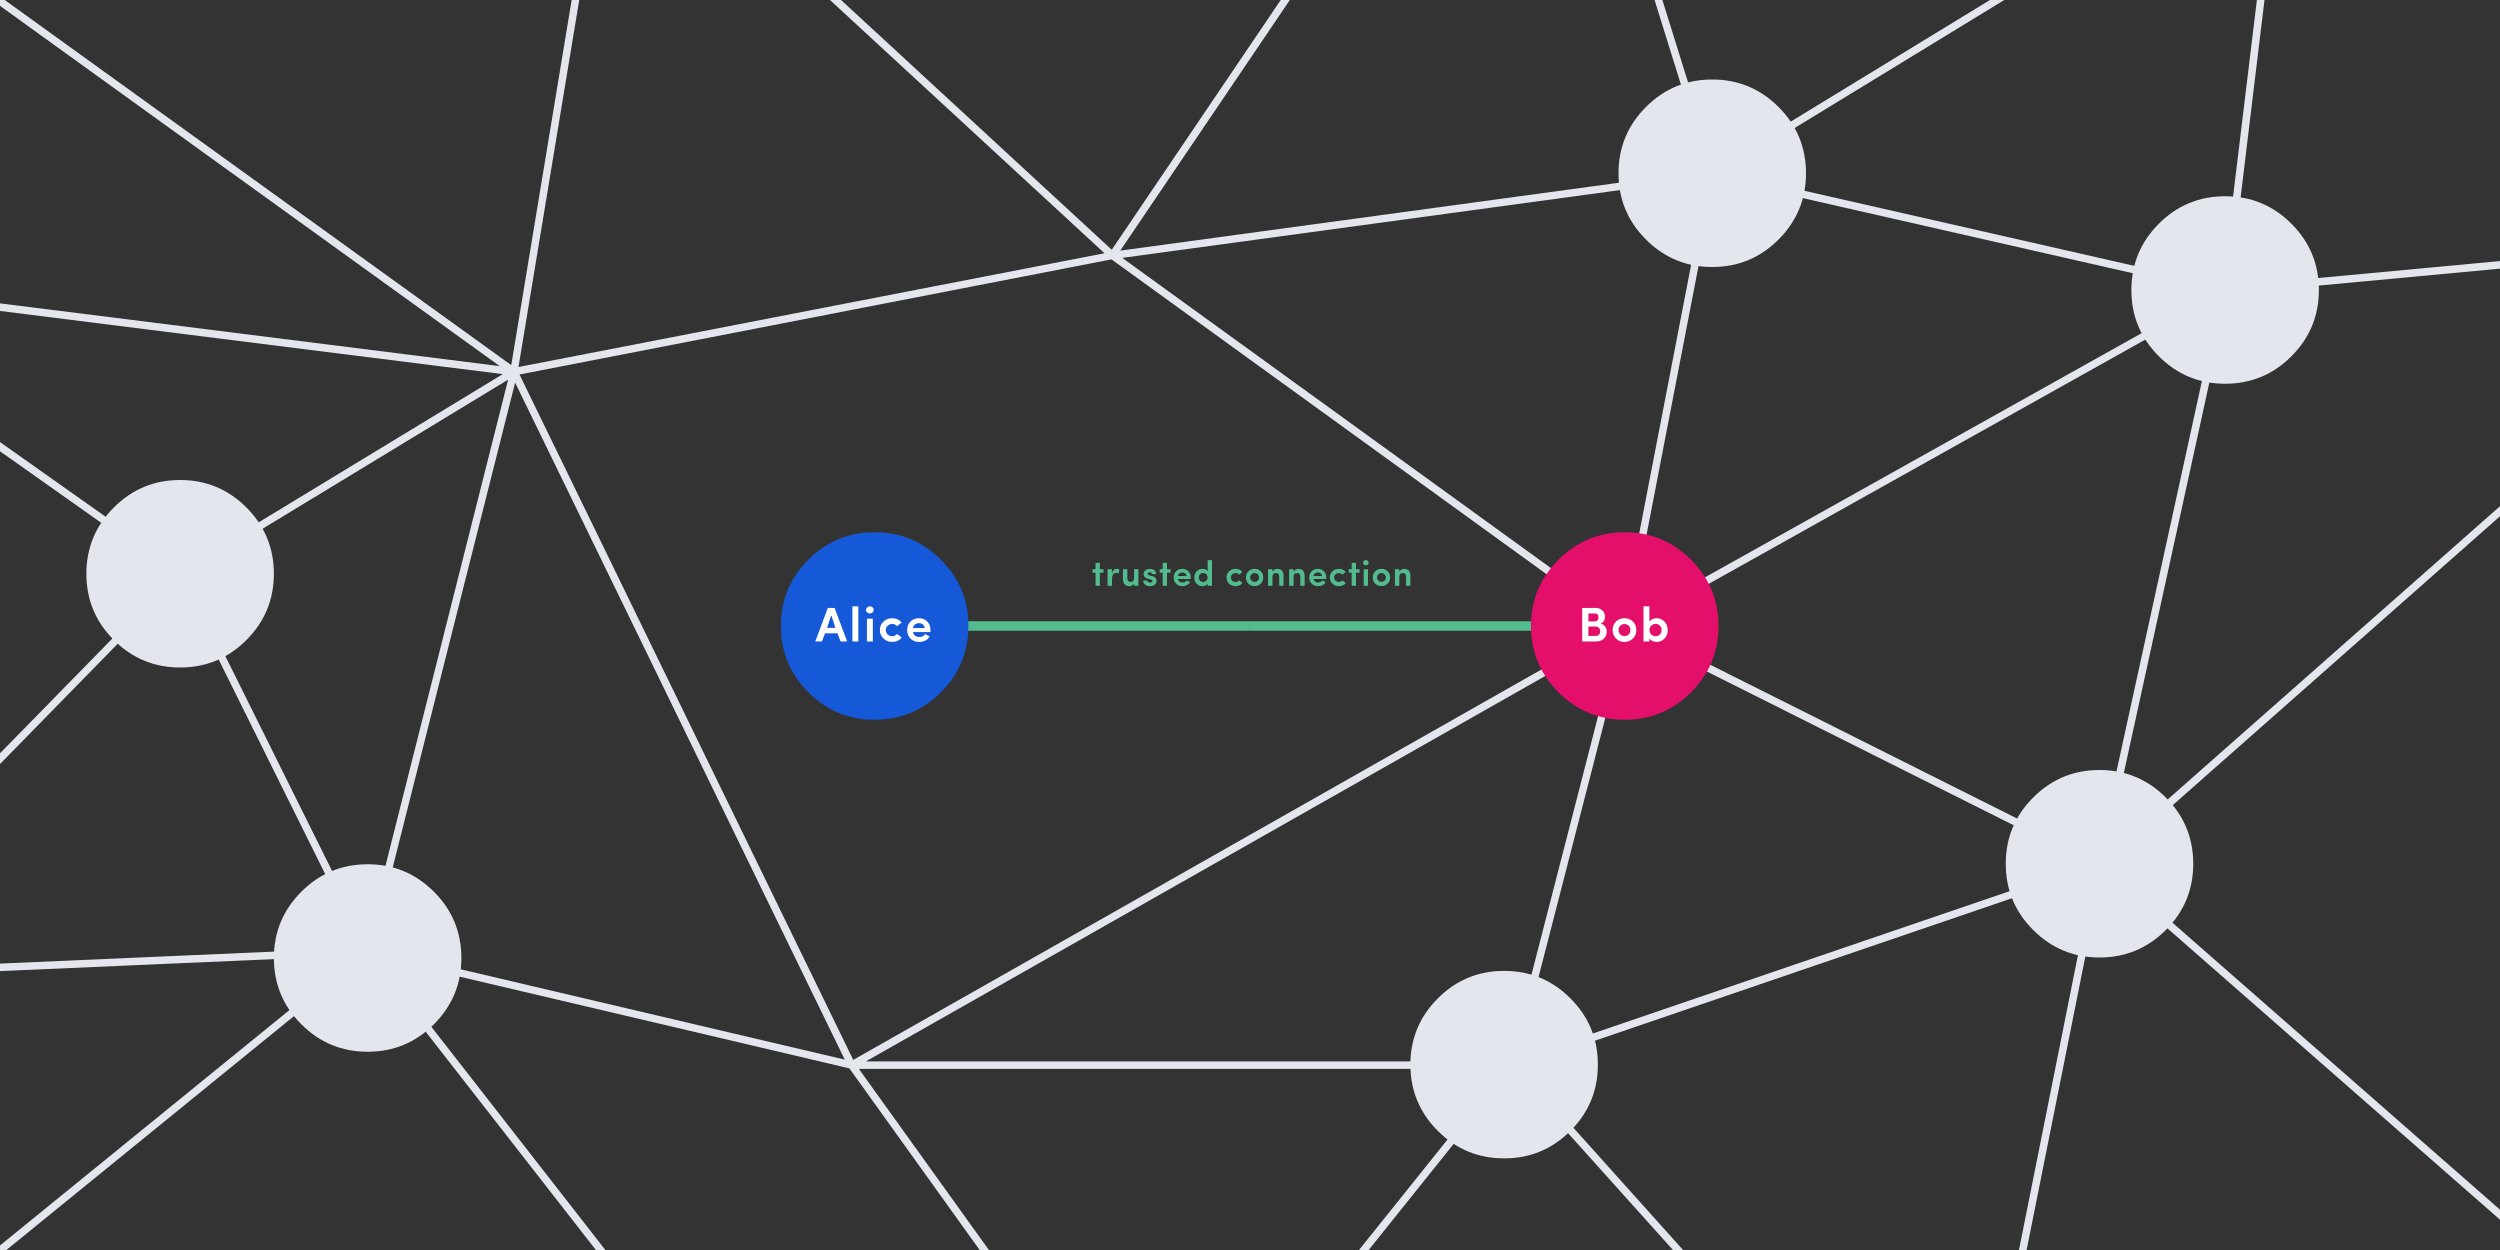 <?xml version="1.0" encoding="utf-8"?><svg id="4kf" image-rendering="auto" baseProfile="basic" version="1.1" x="0px" y="0px" width="1000" height="500" xmlns="http://www.w3.org/2000/svg" xmlns:xlink="http://www.w3.org/1999/xlink"><rect width="100%" height="100%" fill="#333333" stroke="none"/><defs><g id="Peer-copy-4" overflow="visible"><path fill="#E3E6ED" stroke="none" d="M35.35 -35.35Q20.7 -50 0 -50 -20.7 -50 -35.35 -35.35 -50 -20.7 -50 0 -50 20.7 -35.35 35.35 -20.7 50 0 50 20.7 50 35.35 35.35 50 20.7 50 0 50 -20.7 35.35 -35.35Z"/></g></defs><g id="Scene-1" overflow="visible"><g id="Symbol-66" transform="translate(499.4 250.9)"><animate attributeName="opacity" repeatCount="indefinite" dur="11s" keyTimes="0;.541;.541;.542;.542;.544;.544;.545;.545;.547;.547;.548;.548;.55;.55;.552;.552;.553;.553;.555;.555;.556;.556;.558;.558;.559;.559;.561;.561;.562;.562;.564;.564;.565;.565;.567;.567;.568;.568;.57;.57;.571;.571;.573;.573;.574;.574;.576;.576;.577;.577;.579;.579;.58;.58;.582;.582;.583;.583;.585;.585;.586;.586;.588;.588;.589;.589;.591;.591;.592;.592;.594;.594;.595;.595;.597;.597;.598;.598;.6;.6;.602;.602;.603;.603;.605;.605;.606;.606;.608;.608;.609;.609;.611;.611;.612;.612;.614;.614;.615;.615;.617;.617;.618;.618;.62;.62;.621;.621;.623;.623;.624;.624;.626;.626;.627;.627;.629;.629;.63;.63;.905;.905;.906;.906;.908;.908;.909;.909;.911;.911;.912;.912;.914;.914;.915;.915;.917;.917;.918;.918;.92;.92;.921;.921;.923;.923;.924;.924;.926;.926;.927;.927;.929;.929;.93;.93;.932;.932;.933;.933;.935;.935;.936;.936;.938;.938;.939;.939;.941;.941;.942;.942;.944;.944;.945;.945;.947;.947;.948;.948;.95;.95;.952;.952;.953;.953;.955;.955;.956;.956;.958;.958;.959;.959;.961;.961;.962;.962;.964;.964;.965;.965;.967;.967;.968;.968;.97;.97;.971;.971;.973;.973;.974;.974;.976;.976;.977;.977;.979;.979;.98;.98;.982;.982;.983;.983;.985;.985;.986;.986;.988;.988;.989;.989;.991;.991;.992;.992;.994;.994;.995;.995;.997;.997;.998;.998;1" values="0;0;.02;.02;.04;.04;.05;.05;.07;.07;.08;.08;.1;.1;.12;.12;.13;.13;.15;.15;.17;.17;.18;.18;.2;.2;.21;.21;.23;.23;.25;.25;.27;.27;.29;.29;.3;.3;.32;.32;.33;.33;.35;.35;.37;.37;.38;.38;.4;.4;.42;.42;.43;.43;.45;.45;.46;.46;.48;.48;.5;.5;.52;.52;.54;.54;.55;.55;.57;.57;.58;.58;.6;.6;.62;.62;.63;.63;.65;.65;.67;.67;.68;.68;.7;.7;.71;.71;.73;.73;.75;.75;.77;.77;.79;.79;.8;.8;.82;.82;.83;.83;.85;.85;.87;.87;.88;.88;.9;.9;.92;.92;.93;.93;.95;.95;.96;.96;.98;.98;1;1;.98;.98;.97;.97;.95;.95;.94;.94;.92;.92;.91;.91;.89;.89;.87;.87;.86;.86;.84;.84;.82;.82;.81;.81;.79;.79;.78;.78;.76;.76;.75;.75;.73;.73;.71;.71;.7;.7;.68;.68;.67;.67;.65;.65;.64;.64;.62;.62;.6;.6;.59;.59;.57;.57;.55;.55;.54;.54;.52;.52;.51;.51;.49;.49;.48;.48;.46;.46;.45;.45;.43;.43;.41;.41;.4;.4;.38;.38;.36;.36;.35;.35;.33;.33;.32;.32;.3;.3;.29;.29;.27;.27;.25;.25;.24;.24;.22;.22;.21;.21;.19;.19;.18;.18;.16;.16;.14;.14;.13;.13;.11;.11;.09;.09;.08;.08;.06;.06;.05;.05;.03;.03;.02;.02;0;0" calcMode="discrete"/><path fill="#E3E6ED" stroke="none" d="M164.2 -255.25Q164.044 -255.839 163.5 -256.15 162.944 -256.412 162.35 -256.25 161.761 -256.044 161.45 -255.5 161.187 -254.944 161.35 -254.35L183.7 -182.65 -51.3 -150.65 18.6 -253.95Q18.944 -254.466 18.8 -255.1 18.711 -255.691 18.2 -256.05 17.683 -256.396 17.05 -256.3 16.459 -256.160 16.1 -255.65L-54.7 -151 -168.4 -255.9Q-168.833 -256.323 -169.45 -256.3 -170.073 -256.278 -170.5 -255.85 -170.923 -255.367 -170.9 -254.75 -170.877 -254.127 -170.45 -253.7L-57.6 -149.6 -292 -104.1 -267.1 -254.55Q-266.968 -255.164 -267.35 -255.7 -267.688 -256.176 -268.3 -256.3 -268.915 -256.382 -269.45 -256.05 -269.926 -255.661 -270.05 -255.05L-294.9 -104.85 -503.4 -255.15Q-503.884 -255.480 -504.5 -255.4 -505.110 -255.277 -505.5 -254.8 -505.831 -254.265 -505.75 -253.65 -505.627 -253.040 -505.15 -252.7L-299.5 -104.45 -504.1 -130.15Q-504.686 -130.216 -505.2 -129.85 -505.656 -129.441 -505.75 -128.85 -505.804 -128.213 -505.45 -127.75 -505.040 -127.231 -504.45 -127.15L-298.3 -101.25 -427.15 -23 -503.4 -76.9Q-503.886 -77.231 -504.5 -77.15 -505.112 -77.026 -505.5 -76.55 -505.832 -76.013 -505.75 -75.4 -505.626 -74.788 -505.15 -74.45L-429.5 -21 -505.35 56.5Q-505.758 56.951 -505.75 57.55 -505.743 58.191 -505.3 58.6 -504.849 59.058 -504.25 59.05 -503.608 59.042 -503.2 58.6L-427.6 -18.65 -354.7 128.2 -504.35 134.75Q-504.934 134.772 -505.35 135.2 -505.773 135.694 -505.75 136.3 -505.728 136.935 -505.3 137.35 -504.806 137.773 -504.2 137.75L-356.8 131.3 -505.2 252Q-505.683 252.426 -505.75 253.05 -505.803 253.666 -505.4 254.15 -505.011 254.634 -504.4 254.7 -503.784 254.765 -503.3 254.35L-352.55 131.75 -255.9 255.7Q-255.490 256.217 -254.9 256.3 -254.263 256.367 -253.8 255.95 -253.280 255.590 -253.2 254.95 -253.133 254.364 -253.55 253.85L-348.55 132 -159.65 176.45 -102.85 255.65Q-102.460 256.175 -101.85 256.25 -101.234 256.382 -100.75 256 -100.222 255.661 -100.15 255.05 -100.018 254.436 -100.4 253.9L-155.85 176.65 102.25 176.65 40.4 253.85Q40.033 254.349 40.1 254.95 40.179 255.588 40.65 255.95 41.160 256.366 41.75 256.3 42.387 256.231 42.75 255.75L105.45 177.45 175.8 255.8Q176.249 256.263 176.85 256.3 177.489 256.337 177.95 255.9 178.414 255.501 178.45 254.85 178.486 254.261 178.05 253.8L108.05 175.8 338.6 97.05 307.1 254.5Q307.004 255.106 307.35 255.6 307.694 256.147 308.3 256.25 308.907 256.396 309.4 256.05 309.946 255.706 310.05 255.1L341.55 97.65 503.25 239.3Q503.727 239.738 504.35 239.7 504.966 239.650 505.35 239.15 505.788 238.712 505.75 238.1 505.711 237.483 505.25 237.05L342.9 94.8 505.25 -48.5Q505.712 -48.884 505.75 -49.5 505.787 -50.125 505.35 -50.6 504.965 -51.063 504.35 -51.1 503.725 -51.137 503.25 -50.75L343.05 90.6 392.1 -133.3 504.4 -143.8Q505.009 -143.865 505.4 -144.35 505.802 -144.831 505.75 -145.45 505.685 -146.059 505.2 -146.45 504.718 -146.852 504.1 -146.8L392.55 -136.4 406.85 -254.65Q406.916 -255.237 406.5 -255.75 406.140 -256.219 405.5 -256.3 404.912 -256.366 404.4 -256 403.930 -255.590 403.85 -255L389.5 -136.55 189.55 -182.05 306.65 -253.55Q307.203 -253.849 307.35 -254.45 307.498 -255.047 307.15 -255.6 306.850 -256.104 306.25 -256.25 305.653 -256.397 305.1 -256.1L186.5 -183.7 164.2 -255.25M152.7 -3.25L186.8 -179.6 386.7 -134.1 152.7 -3.25M183.75 -179.65L149.6 -2.95 -50.5 -147.75 183.75 -179.65M153.85 -.45L388.65 -131.8 339.55 92.6 153.85 -.45M107.55 172.8L151.6 1.8 336.7 94.55 107.55 172.8M148.3 2.7L104.25 173.65 -153.05 173.65 148.3 2.7M-291.6 -101.1L-54.8 -147.15 147.85 -.5 -158.1 173.05 -291.6 -101.1M-425.25 -20.65L-296.15 -99.05 -352.75 125.3 -425.25 -20.65M-161.5 172.95L-350.5 128.5 -293.35 -97.85 -161.5 172.95Z"/><use xlink:href="#Peer-copy-4" transform="matrix(.75 0 0 .75 -352.35 132.3)"/><use xlink:href="#Peer-copy-4" transform="matrix(.75 0 0 .75 340.4 94.6)"/><use xlink:href="#Peer-copy-4" transform="matrix(.75 0 0 .75 390.65 -134.9)"/><use xlink:href="#Peer-copy-4" transform="matrix(.75 0 0 .75 185.5 -181.6)"/><use xlink:href="#Peer-copy-4" transform="matrix(.75 0 0 .75 -427.35 -21.4)"/><use xlink:href="#Peer-copy-4" transform="matrix(.75 0 0 .75 102.25 174.95)"/></g><g display="none"><g id="Symbol-65" transform="translate(325.3 264.1)"><animate attributeName="opacity" repeatCount="indefinite" dur="11s" keyTimes="0;.164;.164;.165;.165;.167;.167;.168;.168;.17;.17;.171;.171;.173;.173;.174;.174;.176;.176;.177;.177;.179;.179;.18;.18;.182;.182;.183;.183;.185;.185;.186;.186;.188;.188;.189;.189;.191;.191;.192;.192;.194;.194;.195;.195;.197;.197;.198;.198;.2;.2;.202;.202;.203;.203;.205;.205;.206;.206;.208;.208;.209;.209;.211;.211;.212;.212;.214;.214;.215;.215;.217;.217;.218;.218;.22;.22;.221;.221;.223;.223;.224;.224;.226;.226;.227;.227;.229;.229;.23;.23;.232;.232;.233;.233;.235;.235;.236;.236;.238;.238;.239;.239;.241;.241;.242;.242;.244;.244;.245;.245;.247;.247;.248;.248;.25;.25;.252;.252;.359;.359;.361;.361;.362;.362;.364;.364;.365;.365;.367;.367;.368;.368;.37;.37;.371;.371;.373;.373;.374;.374;.376;.376;.377;.377;.379;.379;.38;.38;.382;.382;.383;.383;.385;.385;.386;.386;.388;.388;.389;.389;.391;.391;.392;.392;.394;.394;.395;.395;.397;.397;.398;.398;.4;.4;.402;.402;.403;.403;.405;.405;.406;.406;.408;.408;.409;.409;.411;.411;.412;.412;.414;.414;.415;.415;.417;.417;.418;.418;.42;.42;.421;.421;.423;.423;.424;.424;.426;.426;.427;.427;.429;.429;.43;.43;.432;.432;.433;.433;.435;.435;.436;.436;.438;.438;.439;.439;.441;.441;.442;.442;.444;.444;.445;.445;.447;.447;.448;.448;1" values="0;0;.02;.02;.04;.04;.05;.05;.07;.07;.09;.09;.1;.1;.12;.12;.14;.14;.15;.15;.17;.17;.19;.19;.2;.2;.22;.22;.24;.24;.25;.25;.27;.27;.29;.29;.3;.3;.32;.32;.34;.34;.36;.36;.37;.37;.39;.39;.41;.41;.42;.42;.44;.44;.46;.46;.47;.47;.49;.49;.51;.51;.53;.53;.54;.54;.56;.56;.58;.58;.59;.59;.61;.61;.63;.63;.64;.64;.66;.66;.68;.68;.7;.7;.71;.71;.73;.73;.75;.75;.76;.76;.78;.78;.8;.8;.81;.81;.83;.83;.85;.85;.86;.86;.88;.88;.9;.9;.91;.91;.93;.93;.95;.95;.96;.96;.98;.98;1;1;.98;.98;.96;.96;.95;.95;.93;.93;.92;.92;.9;.9;.88;.88;.87;.87;.85;.85;.83;.83;.82;.82;.8;.8;.79;.79;.77;.77;.75;.75;.73;.73;.71;.71;.7;.7;.68;.68;.67;.67;.65;.65;.63;.63;.62;.62;.6;.6;.58;.58;.57;.57;.55;.55;.54;.54;.52;.52;.5;.5;.48;.48;.46;.46;.45;.45;.43;.43;.42;.42;.4;.4;.38;.38;.37;.37;.35;.35;.33;.33;.32;.32;.3;.3;.29;.29;.27;.27;.25;.25;.23;.23;.21;.21;.2;.2;.18;.18;.17;.17;.15;.15;.13;.13;.12;.12;.1;.1;.08;.08;.07;.07;.05;.05;.04;.04;.02;.02;0;0" calcMode="discrete"/><path fill="#F78F48" stroke="none" d="M120.8 -163.7Q120.093 -164.141 119.25 -163.95 118.400 -163.758 117.9 -163.05L24.15 -16.55 -118.5 -117.15Q-119.206 -117.625 -120.05 -117.5 -120.913 -117.318 -121.45 -116.6 -121.925 -115.895 -121.8 -115.05 -121.616 -114.187 -120.9 -113.7L22.6 -12.5 13.25 161.85Q13.211 162.707 13.8 163.35 14.370 164.000 15.2 164.05 16.095 164.089 16.75 163.5 17.399 162.917 17.45 162.05L26.8 -12.9 121.45 -160.8Q121.940 -161.507 121.75 -162.35 121.560 -163.200 120.8 -163.7Z"/></g><animate attributeName="display" repeatCount="indefinite" dur="11s" keyTimes="0;.162;1" values="none;inline;inline"/></g><g display="none"><g id="Symbol-65-copy" transform="translate(325.3 264.1)"><animate attributeName="opacity" repeatCount="indefinite" dur="11s" keyTimes="0;.359;.359;.361;.361;.362;.362;.364;.364;.365;.365;.367;.367;.368;.368;.37;.37;.371;.371;.373;.373;.374;.374;.376;.376;.377;.377;.379;.379;.38;.38;.382;.382;.383;.383;.385;.385;.386;.386;.388;.388;.389;.389;.391;.391;.392;.392;.394;.394;.395;.395;.397;.397;.398;.398;.4;.4;.402;.402;.403;.403;.405;.405;.406;.406;.408;.408;.409;.409;.411;.411;.412;.412;.414;.414;.415;.415;.417;.417;.418;.418;.42;.42;.421;.421;.423;.423;.424;.424;.426;.426;.427;.427;.429;.429;.43;.43;.432;.432;.433;.433;.435;.435;.436;.436;.438;.438;.439;.439;.441;.441;.442;.442;.444;.444;.445;.445;.447;.447;.448;.448;.905;.905;.906;.906;.908;.908;.909;.909;.911;.911;.912;.912;.914;.914;.915;.915;.917;.917;.918;.918;.92;.92;.921;.921;.923;.923;.924;.924;.926;.926;.927;.927;.929;.929;.93;.93;.932;.932;.933;.933;.935;.935;.936;.936;.938;.938;.939;.939;.941;.941;.942;.942;.944;.944;.945;.945;.947;.947;.948;.948;.95;.95;.952;.952;.953;.953;.955;.955;.956;.956;.958;.958;.959;.959;.961;.961;.962;.962;.964;.964;.965;.965;.967;.967;.968;.968;.97;.97;.971;.971;.973;.973;.974;.974;.976;.976;.977;.977;.979;.979;.98;.98;.982;.982;.983;.983;.985;.985;.986;.986;.988;.988;.989;.989;.991;.991;.992;.992;.994;.994;.995;.995;.997;.997;.998;.998;1" values="0;0;.02;.02;.04;.04;.05;.05;.07;.07;.08;.08;.1;.1;.12;.12;.13;.13;.15;.15;.17;.17;.18;.18;.2;.2;.21;.21;.23;.23;.25;.25;.27;.27;.29;.29;.3;.3;.32;.32;.33;.33;.35;.35;.37;.37;.38;.38;.4;.4;.42;.42;.43;.43;.45;.45;.46;.46;.48;.48;.5;.5;.52;.52;.54;.54;.55;.55;.57;.57;.58;.58;.6;.6;.62;.62;.63;.63;.65;.65;.67;.67;.68;.68;.7;.7;.71;.71;.73;.73;.75;.75;.77;.77;.79;.79;.8;.8;.82;.82;.83;.83;.85;.85;.87;.87;.88;.88;.9;.9;.92;.92;.93;.93;.95;.95;.96;.96;.98;.98;1;1;.98;.98;.97;.97;.95;.95;.94;.94;.92;.92;.91;.91;.89;.89;.87;.87;.86;.86;.84;.84;.82;.82;.81;.81;.79;.79;.78;.78;.76;.76;.75;.75;.73;.73;.71;.71;.7;.7;.68;.68;.67;.67;.65;.65;.64;.64;.62;.62;.6;.6;.59;.59;.57;.57;.55;.55;.54;.54;.52;.52;.51;.51;.49;.49;.48;.48;.46;.46;.45;.45;.43;.43;.41;.41;.4;.4;.38;.38;.36;.36;.35;.35;.33;.33;.32;.32;.3;.3;.29;.29;.27;.27;.25;.25;.24;.24;.22;.22;.21;.21;.19;.19;.18;.18;.16;.16;.14;.14;.13;.13;.11;.11;.09;.09;.08;.08;.06;.06;.05;.05;.03;.03;.02;.02;0;0" calcMode="discrete"/><path fill="#52BC8E" stroke="none" d="M120.8 -163.7Q120.093 -164.141 119.25 -163.95 118.400 -163.758 117.9 -163.05L24.15 -16.55 -118.5 -117.15Q-119.206 -117.625 -120.05 -117.5 -120.913 -117.318 -121.45 -116.6 -121.925 -115.895 -121.8 -115.05 -121.616 -114.187 -120.9 -113.7L22.6 -12.5 13.25 161.85Q13.211 162.707 13.8 163.35 14.370 164.000 15.2 164.05 16.095 164.089 16.75 163.5 17.399 162.917 17.45 162.05L26.8 -12.9 121.45 -160.8Q121.940 -161.507 121.75 -162.35 121.560 -163.200 120.8 -163.7Z"/></g><animate attributeName="display" repeatCount="indefinite" dur="11s" keyTimes="0;.358;1" values="none;inline;inline"/></g><g display="none"><g id="Peer-copy-3" transform="matrix(.05 0 0 .05 205.55 148.65)"><animateTransform attributeName="transform" additive="replace" type="translate" repeatCount="indefinite" dur="11s" keyTimes="0;.094;.094;.095;.095;.097;.097;.098;.098;.1;.1;.102;.102;.103;.103;.105;.105;.106;.106;.108;.108;.109;.109;.111;.111;.112;.112;.114;.114;.115;.115;.117;.117;.118;.118;.12;.12;.121;.121;.123;.123;.124;.124;.126;.126;.127;.127;.129;.129;.13;.13;.132;.132;.133;.133;.135;.135;.136;.136;.138;.138;.139;.139;.141;.141;.142;.142;.144;.144;.145;.145;.147;.147;.148;.148;.15;.15;.152;.152;.153;.153;.155;.155;.156;.156;.158;.158;.159;.159;1" values="205.6,148.702;205.6,148.702;205.65,148.75;205.65,148.75;205.602,148.702;205.602,148.702;205.599,148.753;205.599,148.753;205.65,148.7;205.65,148.7;205.601,148.701;205.601,148.701;205.608,148.752;205.608,148.752;205.654,148.758;205.654,148.758;205.654,148.754;205.654,148.754;205.653,148.753;205.653,148.753;205.62,148.706;205.62,148.706;205.607,148.764;205.607,148.764;205.655,148.777;205.655,148.777;205.639,148.765;205.639,148.765;205.683,148.724;205.683,148.724;205.615,148.732;205.615,148.732;205.625,148.763;205.625,148.763;205.615,148.765;205.615,148.765;205.625,148.725;205.625,148.725;205.672,148.708;205.672,148.708;205.631,148.712;205.631,148.712;205.67,148.77;205.67,148.77;205.683,148.724;205.683,148.724;205.614,148.772;205.614,148.772;205.661,148.74;205.661,148.74;205.614,148.772;205.614,148.772;205.683,148.724;205.683,148.724;205.67,148.77;205.67,148.77;205.631,148.712;205.631,148.712;205.672,148.708;205.672,148.708;205.675,148.691;205.675,148.691;205.615,148.765;205.615,148.765;205.625,148.763;205.625,148.763;205.691,148.741;205.691,148.741;205.675,148.725;205.675,148.725;205.615,148.765;205.615,148.765;205.592,148.692;205.592,148.692;205.615,148.765;205.615,148.765;205.675,148.725;205.675,148.725;205.691,148.741;205.691,148.741;205.625,148.763;205.625,148.763;205.666,148.753;205.666,148.753;205.613,148.713;205.613,148.713;205.666,148.753;205.666,148.753;205.625,148.725;205.625,148.725" calcMode="discrete"/><animateTransform attributeName="transform" additive="sum" type="scale" repeatCount="indefinite" dur="11s" keyTimes="0;.094;.094;.095;.095;.097;.097;.098;.098;.1;.1;.102;.102;.103;.103;.105;.105;.106;.106;.108;.108;.109;.109;.111;.111;.112;.112;.114;.114;.115;.115;.117;.117;.118;.118;.12;.12;.121;.121;.123;.123;.124;.124;.126;.126;.127;.127;.129;.129;.13;.13;.132;.132;.133;.133;.135;.135;.136;.136;.138;.138;.139;.139;.141;.141;.142;.142;.144;.144;.145;.145;.147;.147;.148;.148;.15;.15;.152;.152;.153;.153;.155;.155;.156;.156;.158;.158;.159;.159;1" values=".05,.05;.05,.05;.053,.053;.053,.053;.061,.061;.061,.061;.075,.075;.075,.075;.094,.094;.094,.094;.118,.118;.118,.118;.148,.148;.148,.148;.184,.184;.184,.184;.225,.225;.225,.225;.271,.271;.271,.271;.323,.323;.323,.323;.381,.381;.381,.381;.444,.444;.444,.444;.512,.512;.512,.512;.586,.586;.586,.586;.665,.665;.665,.665;.75,.75;.75,.75;.709,.709;.709,.709;.674,.674;.674,.674;.643,.643;.643,.643;.619,.619;.619,.619;.6,.6;.6,.6;.586,.586;.586,.586;.578,.578;.578,.578;.575,.575;.575,.575;.578,.578;.578,.578;.586,.586;.586,.586;.6,.6;.6,.6;.619,.619;.619,.619;.643,.643;.643,.643;.674,.674;.674,.674;.709,.709;.709,.709;.75,.75;.75,.75;.731,.731;.731,.731;.717,.717;.717,.717;.709,.709;.709,.709;.706,.706;.706,.706;.709,.709;.709,.709;.717,.717;.717,.717;.731,.731;.731,.731;.75,.75;.75,.75;.742,.742;.742,.742;.739,.739;.739,.739;.742,.742;.742,.742;.75,.75;.75,.75" calcMode="discrete"/><animateTransform attributeName="transform" additive="sum" type="translate" repeatCount="indefinite" dur="11s" keyTimes="0;.094;.094;.095;.095;.097;.097;.098;.098;.1;.1;.102;.102;.103;.103;.105;.105;.106;.106;.108;.108;.109;.109;.111;.111;.112;.112;.114;.114;.115;.115;.117;.117;.118;.118;.121;.121;.123;.123;.124;.124;.126;.126;.127;.127;.129;.129;.13;.13;.132;.132;.133;.133;.135;.135;.136;.136;.138;.138;.139;.139;.141;.141;.142;.142;.147;.147;.148;.148;.153;.153;.156;.156;.158;.158;.159;.159;1" values="-2,-2.05;-2,-2.05;-2.85,-2.85;-2.85,-2.85;-2.5,-2.5;-2.5,-2.5;-2,-2.05;-2,-2.05;-1.6,-1.6;-1.6,-1.6;-1.7,-1.7;-1.7,-1.7;-1.4,-1.7;-1.4,-1.7;-1.65,-1.4;-1.65,-1.4;-1.35,-1.35;-1.35,-1.35;-1.3,-1.3;-1.3,-1.3;-1.3,-1.1;-1.3,-1.1;-1.2,-1.35;-1.2,-1.35;-1.25,-1.3;-1.25,-1.3;-1.15,-1.2;-1.15,-1.2;-1.25,-1.15;-1.25,-1.15;-1.15,-1.1;-1.15,-1.1;-1.1,-1.15;-1.1,-1.15;-1.15,-1.15;-1.15,-1.15;-1.2,-1.1;-1.2,-1.1;-1.1,-1.15;-1.1,-1.15;-1.2,-1.2;-1.2,-1.2;-1.25,-1.15;-1.25,-1.15;-1.15,-1.25;-1.15,-1.25;-1.15,-1.2;-1.15,-1.2;-1.15,-1.25;-1.15,-1.25;-1.25,-1.15;-1.25,-1.15;-1.2,-1.2;-1.2,-1.2;-1.1,-1.15;-1.1,-1.15;-1.2,-1.1;-1.2,-1.1;-1.15,-1.1;-1.15,-1.1;-1.15,-1.15;-1.15,-1.15;-1.1,-1.15;-1.1,-1.15;-1.15,-1.15;-1.15,-1.15;-1.05,-1.05;-1.05,-1.05;-1.15,-1.15;-1.15,-1.15;-1.1,-1.15;-1.1,-1.15;-1.1,-1.1;-1.1,-1.1;-1.1,-1.15;-1.1,-1.15;-.3,-.3;-.3,-.3" calcMode="discrete"/><animate attributeName="opacity" repeatCount="indefinite" dur="11s" keyTimes="0;.094;.094;.095;.095;.097;.097;.098;.098;.1;.1;.102;.102;.103;.103;.105;.105;.106;.106;.108;.108;.109;.109;.111;.111;.112;.112;.114;.114;.115;.115;.117;.117;.118;.118;.12;.12;.121;.121;.123;.123;.124;.124;.126;.126;.127;.127;.132;.132;.136;.136;.905;.905;.906;.906;.908;.908;.909;.909;.911;.911;.912;.912;.914;.914;.915;.915;.917;.917;.918;.918;.92;.92;.921;.921;.923;.923;.924;.924;.926;.926;.927;.927;.929;.929;.93;.93;.932;.932;.933;.933;.935;.935;.936;.936;.938;.938;.939;.939;.941;.941;.942;.942;.944;.944;.945;.945;.947;.947;.948;.948;.95;.95;.952;.952;.953;.953;.955;.955;.956;.956;.958;.958;.959;.959;.961;.961;.962;.962;.964;.964;.965;.965;.967;.967;.968;.968;.97;.97;.971;.971;.973;.973;.974;.974;.976;.976;.977;.977;.979;.979;.98;.98;.982;.982;.983;.983;.985;.985;.986;.986;.988;.988;.989;.989;.991;.991;.992;.992;.994;.994;.995;.995;.997;.997;.998;.998;1" values="0;0;.11;.11;.21;.21;.3;.3;.38;.38;.45;.45;.52;.52;.58;.58;.63;.63;.68;.68;.72;.72;.76;.76;.8;.8;.83;.83;.85;.85;.88;.88;.89;.89;.91;.91;.93;.93;.94;.94;.95;.95;.96;.96;.97;.97;.98;.98;.99;.99;1;1;.98;.98;.97;.97;.95;.95;.94;.94;.92;.92;.91;.91;.89;.89;.87;.87;.86;.86;.84;.84;.82;.82;.81;.81;.79;.79;.78;.78;.76;.76;.75;.75;.73;.73;.71;.71;.7;.7;.68;.68;.67;.67;.65;.65;.64;.64;.62;.62;.6;.6;.59;.59;.57;.57;.55;.55;.54;.54;.52;.52;.51;.51;.49;.49;.48;.48;.46;.46;.45;.45;.43;.43;.41;.41;.4;.4;.38;.38;.36;.36;.35;.35;.33;.33;.32;.32;.3;.3;.29;.29;.27;.27;.25;.25;.24;.24;.22;.22;.21;.21;.19;.19;.18;.18;.16;.16;.14;.14;.13;.13;.11;.11;.09;.09;.08;.08;.06;.06;.05;.05;.03;.03;.02;.02;0;0" calcMode="discrete"/><path fill="#630DA6" stroke="none" d="M35.35 -35.35Q20.7 -50 0 -50 -20.7 -50 -35.35 -35.35 -50 -20.7 -50 0 -50 20.7 -35.35 35.35 -20.7 50 0 50 20.7 50 35.35 35.35 50 20.7 50 0 50 -20.7 35.35 -35.35Z"/><path fill="#FFF" stroke="none" d="M-8.05 -1.1Q-8.05 -5.05 -10.25 -7.55 -12.4 -10.1 -16.15 -10.1L-23.15 -10.1 -23.15 7.8 -16.15 7.8Q-12.4 7.8 -10.25 5.3 -8.05 2.75 -8.05 -1.1M-16.15 -7.1Q-13.85 -7.1 -12.65 -5.4 -11.4 -3.7 -11.4 -1.1 -11.4 1.4 -12.65 3.1 -13.85 4.75 -16.15 4.75L-19.85 4.75 -19.85 -7.1 -16.15 -7.1M19.15 -4.6Q18.05 -4.6 17.05 -4.05 16 -3.5 15.5 -2.55L15.5 -4.35 12.35 -4.35 12.35 7.8 15.5 7.8 15.5 1.3Q15.5 -1.5 18.15 -1.5 20.5 -1.5 20.5 1.2L20.5 7.8 23.65 7.8 23.65 .6Q23.65 -1.9 22.5 -3.3 21.3 -4.6 19.15 -4.6M8.05 -4.35L4.85 -4.35 4.85 -2.85Q3.7 -4.6 1.1 -4.6 -1.45 -4.6 -3.3 -2.85 -5.1 -1.1 -5.1 1.7 -5.1 4.5 -3.25 6.3 -1.45 8.05 1.1 8.05 2.15 8.05 3.2 7.55 4.35 7.05 4.85 6.25L4.85 7.8 8.05 7.8 8.05 -4.35M1.5 -1.55Q2.9 -1.55 3.85 -.7 4.85 .2 4.85 1.7 4.95 3.95 2.8 4.75 1.85 5.1 .85 4.95 -.15 4.8 -.85 4.1 -1.85 3.15 -1.85 1.7 -1.85 .3 -.85 -.65 .2 -1.55 1.5 -1.55Z"/></g><animate attributeName="display" repeatCount="indefinite" dur="11s" keyTimes="0;.092;1" values="none;inline;inline"/></g><g display="none"><g id="Peer-copy-2" transform="matrix(.05 0 0 .05 340.6 426)"><animateTransform attributeName="transform" additive="replace" type="translate" repeatCount="indefinite" dur="11s" keyTimes="0;.091;.091;.092;.092;.094;.094;.095;.095;.097;.097;.098;.098;.1;.1;.102;.102;.103;.103;.105;.105;.106;.106;.108;.108;.109;.109;.111;.111;.112;.112;.114;.114;.115;.115;.117;.117;.118;.118;.12;.12;.121;.121;.123;.123;.124;.124;.126;.126;.127;.127;.129;.129;.13;.13;.132;.132;.133;.133;.135;.135;.136;.136;.138;.138;.139;.139;.141;.141;.142;.142;.144;.144;.145;.145;.147;.147;.148;.148;.15;.15;.152;.152;.153;.153;.155;.155;.156;.156;1" values="340.652,426.052;340.652,426.052;340.65,426.103;340.65,426.103;340.65,426.05;340.65,426.05;340.653,426.103;340.653,426.103;340.65,426.05;340.65,426.05;340.701,426.101;340.701,426.101;340.65,426.102;340.65,426.102;340.648,426.098;340.648,426.098;340.654,426.065;340.654,426.065;340.703,426.067;340.703,426.067;340.654,426.12;340.654,426.12;340.707,426.057;340.707,426.057;340.705,426.077;340.705,426.077;340.715,426.065;340.715,426.065;340.674,426.074;340.674,426.074;340.682,426.065;340.682,426.065;340.713,426.113;340.713,426.113;340.665,426.065;340.665,426.065;340.725,426.041;340.725,426.041;340.658,426.072;340.658,426.072;340.662,426.062;340.662,426.062;340.66,426.07;340.66,426.07;340.674,426.074;340.674,426.074;340.664,426.114;340.664,426.114;340.711,426.061;340.711,426.061;340.664,426.114;340.664,426.114;340.674,426.074;340.674,426.074;340.66,426.07;340.66,426.07;340.662,426.062;340.662,426.062;340.658,426.072;340.658,426.072;340.725,426.125;340.725,426.125;340.665,426.065;340.665,426.065;340.7,426.038;340.7,426.038;340.654,426.054;340.654,426.054;340.675,426.125;340.675,426.125;340.665,426.065;340.665,426.065;340.748,426.062;340.748,426.062;340.665,426.065;340.665,426.065;340.675,426.125;340.675,426.125;340.654,426.054;340.654,426.054;340.7,426.038;340.7,426.038;340.703,426.066;340.703,426.066;340.663,426.087;340.663,426.087;340.703,426.066;340.703,426.066;340.663,426.063;340.663,426.063" calcMode="discrete"/><animateTransform attributeName="transform" additive="sum" type="scale" repeatCount="indefinite" dur="11s" keyTimes="0;.091;.091;.092;.092;.094;.094;.095;.095;.097;.097;.098;.098;.1;.1;.102;.102;.103;.103;.105;.105;.106;.106;.108;.108;.109;.109;.111;.111;.112;.112;.114;.114;.115;.115;.117;.117;.118;.118;.12;.12;.121;.121;.123;.123;.124;.124;.126;.126;.127;.127;.129;.129;.13;.13;.132;.132;.133;.133;.135;.135;.136;.136;.138;.138;.139;.139;.141;.141;.142;.142;.144;.144;.145;.145;.147;.147;.148;.148;.15;.15;.152;.152;.153;.153;.155;.155;.156;.156;1" values=".05,.05;.05,.05;.053,.053;.053,.053;.061,.061;.061,.061;.075,.075;.075,.075;.094,.094;.094,.094;.118,.118;.118,.118;.148,.148;.148,.148;.184,.184;.184,.184;.225,.225;.225,.225;.271,.271;.271,.271;.323,.323;.323,.323;.381,.381;.381,.381;.444,.444;.444,.444;.512,.512;.512,.512;.586,.586;.586,.586;.665,.665;.665,.665;.75,.75;.75,.75;.709,.709;.709,.709;.674,.674;.674,.674;.643,.643;.643,.643;.619,.619;.619,.619;.6,.6;.6,.6;.586,.586;.586,.586;.578,.578;.578,.578;.575,.575;.575,.575;.578,.578;.578,.578;.586,.586;.586,.586;.6,.6;.6,.6;.619,.619;.619,.619;.643,.643;.643,.643;.674,.674;.674,.674;.709,.709;.709,.709;.75,.75;.75,.75;.731,.731;.731,.731;.717,.717;.717,.717;.709,.709;.709,.709;.706,.706;.706,.706;.709,.709;.709,.709;.717,.717;.717,.717;.731,.731;.731,.731;.75,.75;.75,.75;.742,.742;.742,.742;.739,.739;.739,.739;.742,.742;.742,.742;.75,.75;.75,.75" calcMode="discrete"/><animateTransform attributeName="transform" additive="sum" type="translate" repeatCount="indefinite" dur="11s" keyTimes="0;.091;.091;.092;.092;.094;.094;.095;.095;.097;.097;.098;.098;.1;.1;.102;.102;.103;.103;.105;.105;.106;.106;.108;.108;.109;.109;.111;.111;.112;.112;.114;.114;.117;.117;.118;.118;.12;.12;.121;.121;.123;.123;.13;.13;.132;.132;.133;.133;.135;.135;.138;.138;.139;.139;.141;.141;.144;.144;.145;.145;.148;.148;.15;.15;.152;.152;.153;.153;.155;.155;.156;.156;1" values="-2.05,-2.05;-2.05,-2.05;-1.9,-2.9;-1.9,-2.9;-1.65,-1.65;-1.65,-1.65;-2.05,-2.05;-2.05,-2.05;-1.6,-1.6;-1.6,-1.6;-1.7,-1.7;-1.7,-1.7;-1.35,-1.7;-1.35,-1.7;-1.35,-1.35;-1.35,-1.35;-1.35,-1.4;-1.35,-1.4;-1.3,-1.35;-1.3,-1.35;-1.25,-1.3;-1.25,-1.3;-1.2,-1.2;-1.2,-1.2;-1.25,-1.3;-1.25,-1.3;-1.2,-1.2;-1.2,-1.2;-1.15,-1.15;-1.15,-1.15;-1.1,-1.15;-1.1,-1.15;-1.15,-1.15;-1.15,-1.15;-1.15,-1.1;-1.15,-1.1;-1.1,-1.2;-1.1,-1.2;-1.15,-1.15;-1.15,-1.15;-1.1,-1.2;-1.1,-1.2;-1.15,-1.15;-1.15,-1.15;-1.1,-1.2;-1.1,-1.2;-1.15,-1.15;-1.15,-1.15;-1.1,-1.2;-1.1,-1.2;-1.15,-1.15;-1.15,-1.15;-1.2,-1.05;-1.2,-1.05;-1.1,-1.1;-1.1,-1.1;-1.15,-1.15;-1.15,-1.15;-1.2,-1.15;-1.2,-1.15;-1.15,-1.15;-1.15,-1.15;-1.1,-1.1;-1.1,-1.1;-1.2,-1.05;-1.2,-1.05;-1.15,-1.1;-1.15,-1.1;-1.1,-1.2;-1.1,-1.2;-1.15,-1.1;-1.15,-1.1;-.35,-.35;-.35,-.35" calcMode="discrete"/><animate attributeName="opacity" repeatCount="indefinite" dur="11s" keyTimes="0;.091;.091;.092;.092;.094;.094;.095;.095;.097;.097;.098;.098;.1;.1;.102;.102;.103;.103;.105;.105;.106;.106;.108;.108;.109;.109;.111;.111;.112;.112;.114;.114;.115;.115;.117;.117;.118;.118;.12;.12;.121;.121;.123;.123;.124;.124;.129;.129;.133;.133;.905;.905;.906;.906;.908;.908;.909;.909;.911;.911;.912;.912;.914;.914;.915;.915;.917;.917;.918;.918;.92;.92;.921;.921;.923;.923;.924;.924;.926;.926;.927;.927;.929;.929;.93;.93;.932;.932;.933;.933;.935;.935;.936;.936;.938;.938;.939;.939;.941;.941;.942;.942;.944;.944;.945;.945;.947;.947;.948;.948;.95;.95;.952;.952;.953;.953;.955;.955;.956;.956;.958;.958;.959;.959;.961;.961;.962;.962;.964;.964;.965;.965;.967;.967;.968;.968;.97;.97;.971;.971;.973;.973;.974;.974;.976;.976;.977;.977;.979;.979;.98;.98;.982;.982;.983;.983;.985;.985;.986;.986;.988;.988;.989;.989;.991;.991;.992;.992;.994;.994;.995;.995;.997;.997;.998;.998;1" values="0;0;.11;.11;.21;.21;.3;.3;.38;.38;.45;.45;.52;.52;.58;.58;.63;.63;.68;.68;.72;.72;.76;.76;.8;.8;.83;.83;.85;.85;.88;.88;.89;.89;.91;.91;.93;.93;.94;.94;.95;.95;.96;.96;.97;.97;.98;.98;.99;.99;1;1;.98;.98;.97;.97;.95;.95;.94;.94;.92;.92;.91;.91;.89;.89;.87;.87;.86;.86;.84;.84;.82;.82;.81;.81;.79;.79;.78;.78;.76;.76;.75;.75;.73;.73;.71;.71;.7;.7;.68;.68;.67;.67;.65;.65;.64;.64;.62;.62;.6;.6;.59;.59;.57;.57;.55;.55;.54;.54;.52;.52;.51;.51;.49;.49;.48;.48;.46;.46;.45;.45;.43;.43;.41;.41;.4;.4;.38;.38;.36;.36;.35;.35;.33;.33;.32;.32;.3;.3;.29;.29;.27;.27;.25;.25;.24;.24;.22;.22;.21;.21;.19;.19;.18;.18;.16;.16;.14;.14;.13;.13;.11;.11;.09;.09;.08;.08;.06;.06;.05;.05;.03;.03;.02;.02;0;0" calcMode="discrete"/><path fill="#12C3B3" stroke="none" d="M35.35 -35.35Q20.7 -50 0 -50 -20.7 -50 -35.35 -35.35 -50 -20.7 -50 0 -50 20.7 -35.35 35.35 -20.7 50 0 50 20.7 50 35.35 35.35 50 20.7 50 0 50 -20.7 35.35 -35.35Z"/><path fill="#FFF" stroke="none" d="M-8 -4.4L-11.35 -4.4 -6.65 6.8 -9.4 13.7 -6.05 13.7 1.45 -4.4 -1.9 -4.4 -4.95 3.2 -8 -4.4M-25.9 -1.15Q-25.9 -3.7 -24.25 -5.45 -22.6 -7.25 -20.15 -7.25 -17.35 -7.25 -15.65 -4.95L-12.95 -6.85Q-14.2 -8.5 -16.05 -9.45 -17.95 -10.4 -20.15 -10.4 -24 -10.4 -26.6 -7.7 -29.2 -5.05 -29.2 -1.15 -29.2 2.65 -26.6 5.35 -24 8 -20.15 8 -17.9 8 -16 7.05 -14.1 6.1 -12.9 4.35L-15.55 2.45Q-17.25 4.85 -20.15 4.85 -22.6 4.85 -24.25 3.1 -25.9 1.35 -25.9 -1.15M26.25 -11L23.1 -11 23.1 7.75 26.25 7.75 26.25 -11M18.8 -4.4L15.65 -4.4 15.65 7.75 18.8 7.75 18.8 -4.4M15.8 -7.75Q16.4 -7.2 17.25 -7.2 18.05 -7.2 18.65 -7.75 19.25 -8.3 19.25 -9.1 19.25 -9.9 18.65 -10.45 18.05 -11 17.25 -11 16.4 -11 15.8 -10.45 15.15 -9.9 15.15 -9.1 15.15 -8.3 15.8 -7.75M8.75 -3.85Q7.8 -3.05 7.35 -1.55L7.35 -4.4 4.2 -4.4 4.2 7.75 7.35 7.75 7.35 3.45Q7.35 -1.7 10.4 -1.7 11.55 -1.7 12.25 -1.35L12.8 -4.2Q11.95 -4.65 10.8 -4.65 9.65 -4.65 8.75 -3.85Z"/></g><animate attributeName="display" repeatCount="indefinite" dur="11s" keyTimes="0;.089;1" values="none;inline;inline"/></g><g display="none"><g id="Peer-copy" transform="matrix(.05 0 0 .05 444.95 102.2)"><animateTransform attributeName="transform" additive="replace" type="translate" repeatCount="indefinite" dur="11s" keyTimes="0;.097;.097;.098;.098;.1;.1;.102;.102;.103;.103;.105;.105;.106;.106;.108;.108;.109;.109;.111;.111;.112;.112;.114;.114;.115;.115;.117;.117;.118;.118;.12;.12;.121;.121;.123;.123;.124;.124;.126;.126;.127;.127;.129;.129;.13;.13;.132;.132;.133;.133;.135;.135;.136;.136;.138;.138;.139;.139;.141;.141;.142;.142;.144;.144;.145;.145;.147;.147;.148;.148;.15;.15;.152;.152;.153;.153;.155;.155;.156;.156;.158;.158;.159;.159;.161;.161;.162;.162;1" values="445,102.202;445,102.202;445.003,102.25;445.003,102.25;445,102.202;445,102.202;445.003,102.254;445.003,102.254;445.05,102.253;445.05,102.253;445.001,102.251;445.001,102.251;445,102.202;445,102.202;445.008,102.26;445.008,102.26;445.054,102.251;445.054,102.251;445.017,102.259;445.017,102.259;445.004,102.199;445.004,102.199;445.007,102.264;445.007,102.264;445.055,102.217;445.055,102.217;445.015,102.278;445.015,102.278;444.995,102.267;444.995,102.267;445.015,102.283;445.015,102.283;445.063,102.225;445.063,102.225;445.015,102.256;445.015,102.256;445.025,102.251;445.025,102.251;445.04,102.247;445.04,102.247;445.062,102.293;445.062,102.293;445.01,102.27;445.01,102.27;444.995,102.267;444.995,102.267;445.014,102.266;445.014,102.266;445.061,102.258;445.061,102.258;445.014,102.266;445.014,102.266;444.995,102.267;444.995,102.267;445.01,102.27;445.01,102.27;445.062,102.293;445.062,102.293;445.04,102.247;445.04,102.247;445.025,102.251;445.025,102.251;445.015,102.256;445.015,102.256;445.025,102.275;445.025,102.275;445.004,102.296;445.004,102.296;445.025,102.258;445.025,102.258;445.015,102.256;445.015,102.256;445.027,102.271;445.027,102.271;445.015,102.256;445.015,102.256;445.025,102.258;445.025,102.258;445.004,102.296;445.004,102.296;445.025,102.275;445.025,102.275;445.016,102.237;445.016,102.237;445.013,102.298;445.013,102.298;445.016,102.237;445.016,102.237;445.013,102.225;445.013,102.225" calcMode="discrete"/><animateTransform attributeName="transform" additive="sum" type="scale" repeatCount="indefinite" dur="11s" keyTimes="0;.097;.097;.098;.098;.1;.1;.102;.102;.103;.103;.105;.105;.106;.106;.108;.108;.109;.109;.111;.111;.112;.112;.114;.114;.115;.115;.117;.117;.118;.118;.12;.12;.121;.121;.123;.123;.124;.124;.126;.126;.127;.127;.129;.129;.13;.13;.132;.132;.133;.133;.135;.135;.136;.136;.138;.138;.139;.139;.141;.141;.142;.142;.144;.144;.145;.145;.147;.147;.148;.148;.15;.15;.152;.152;.153;.153;.155;.155;.156;.156;.158;.158;.159;.159;.161;.161;.162;.162;1" values=".05,.05;.05,.05;.053,.053;.053,.053;.061,.061;.061,.061;.075,.075;.075,.075;.094,.094;.094,.094;.118,.118;.118,.118;.148,.148;.148,.148;.184,.184;.184,.184;.225,.225;.225,.225;.271,.271;.271,.271;.323,.323;.323,.323;.381,.381;.381,.381;.444,.444;.444,.444;.512,.512;.512,.512;.586,.586;.586,.586;.665,.665;.665,.665;.75,.75;.75,.75;.709,.709;.709,.709;.674,.674;.674,.674;.643,.643;.643,.643;.619,.619;.619,.619;.6,.6;.6,.6;.586,.586;.586,.586;.578,.578;.578,.578;.575,.575;.575,.575;.578,.578;.578,.578;.586,.586;.586,.586;.6,.6;.6,.6;.619,.619;.619,.619;.643,.643;.643,.643;.674,.674;.674,.674;.709,.709;.709,.709;.75,.75;.75,.75;.731,.731;.731,.731;.717,.717;.717,.717;.709,.709;.709,.709;.706,.706;.706,.706;.709,.709;.709,.709;.717,.717;.717,.717;.731,.731;.731,.731;.75,.75;.75,.75;.742,.742;.742,.742;.739,.739;.739,.739;.742,.742;.742,.742;.75,.75;.75,.75" calcMode="discrete"/><animateTransform attributeName="transform" additive="sum" type="translate" repeatCount="indefinite" dur="11s" keyTimes="0;.097;.097;.098;.098;.1;.1;.102;.102;.103;.103;.105;.105;.106;.106;.108;.108;.109;.109;.111;.111;.112;.112;.114;.114;.115;.115;.117;.117;.118;.118;.12;.12;.121;.121;.127;.127;.13;.13;.132;.132;.133;.133;.135;.135;.138;.138;.144;.144;.145;.145;.147;.147;.15;.15;.152;.152;.155;.155;.156;.156;.158;.158;.159;.159;.161;.161;.162;.162;1" values="-2,-1.05;-2,-1.05;-1.95,-1.9;-1.95,-1.9;-1.65,-.85;-1.65,-.85;-2.05,-1.4;-2.05,-1.4;-1.6,-1.1;-1.6,-1.1;-1.7,-.85;-1.7,-.85;-1.35,-.35;-1.35,-.35;-1.4,-.6;-1.4,-.6;-1.35,-.45;-1.35,-.45;-1.35,-.4;-1.35,-.4;-1.25,-.15;-1.25,-.15;-1.2,-.3;-1.2,-.3;-1.25,-.15;-1.25,-.15;-1.2,-.25;-1.2,-.25;-1.1,-.2;-1.1,-.2;-1.15,-.2;-1.15,-.2;-1.15,-.1;-1.15,-.1;-1.15,-.15;-1.15,-.15;-1.1,-.2;-1.1,-.2;-1.15,-.2;-1.15,-.2;-1.15,-.1;-1.15,-.1;-1.15,-.2;-1.15,-.2;-1.1,-.2;-1.1,-.2;-1.15,-.15;-1.15,-.15;-1.1,-.1;-1.1,-.1;-1.1,-.2;-1.1,-.2;-1.15,-.15;-1.15,-.15;-1.1,-.1;-1.1,-.1;-1.15,-.15;-1.15,-.15;-1.1,-.2;-1.1,-.2;-1.1,-.1;-1.1,-.1;-1.1,-.05;-1.1,-.05;-1.1,-.2;-1.1,-.2;-1.1,-.05;-1.1,-.05;-.35,-.3;-.35,-.3" calcMode="discrete"/><animate attributeName="opacity" repeatCount="indefinite" dur="11s" keyTimes="0;.097;.097;.098;.098;.1;.1;.102;.102;.103;.103;.105;.105;.106;.106;.108;.108;.109;.109;.111;.111;.112;.112;.114;.114;.115;.115;.117;.117;.118;.118;.12;.12;.121;.121;.123;.123;.124;.124;.126;.126;.127;.127;.129;.129;.13;.13;.135;.135;.139;.139;.905;.905;.906;.906;.908;.908;.909;.909;.911;.911;.912;.912;.914;.914;.915;.915;.917;.917;.918;.918;.92;.92;.921;.921;.923;.923;.924;.924;.926;.926;.927;.927;.929;.929;.93;.93;.932;.932;.933;.933;.935;.935;.936;.936;.938;.938;.939;.939;.941;.941;.942;.942;.944;.944;.945;.945;.947;.947;.948;.948;.95;.95;.952;.952;.953;.953;.955;.955;.956;.956;.958;.958;.959;.959;.961;.961;.962;.962;.964;.964;.965;.965;.967;.967;.968;.968;.97;.97;.971;.971;.973;.973;.974;.974;.976;.976;.977;.977;.979;.979;.98;.98;.982;.982;.983;.983;.985;.985;.986;.986;.988;.988;.989;.989;.991;.991;.992;.992;.994;.994;.995;.995;.997;.997;.998;.998;1" values="0;0;.11;.11;.21;.21;.3;.3;.38;.38;.45;.45;.52;.52;.58;.58;.63;.63;.68;.68;.72;.72;.76;.76;.8;.8;.83;.83;.85;.85;.88;.88;.89;.89;.91;.91;.93;.93;.94;.94;.95;.95;.96;.96;.97;.97;.98;.98;.99;.99;1;1;.98;.98;.97;.97;.95;.95;.94;.94;.92;.92;.91;.91;.89;.89;.87;.87;.86;.86;.84;.84;.82;.82;.81;.81;.79;.79;.78;.78;.76;.76;.75;.75;.73;.73;.71;.71;.7;.7;.68;.68;.67;.67;.65;.65;.64;.64;.62;.62;.6;.6;.59;.59;.57;.57;.55;.55;.54;.54;.52;.52;.51;.51;.49;.49;.48;.48;.46;.46;.45;.45;.43;.43;.41;.41;.4;.4;.38;.38;.36;.36;.35;.35;.33;.33;.32;.32;.3;.3;.29;.29;.27;.27;.25;.25;.24;.24;.22;.22;.21;.21;.19;.19;.18;.18;.16;.16;.14;.14;.13;.13;.11;.11;.09;.09;.08;.08;.06;.06;.05;.05;.03;.03;.02;.02;0;0" calcMode="discrete"/><path fill="#08A0C8" stroke="none" d="M35.35 -35.35Q20.7 -50 0 -50 -20.7 -50 -35.35 -35.35 -50 -20.7 -50 0 -50 20.7 -35.35 35.35 -20.7 50 0 50 20.7 50 35.35 35.35 50 20.7 50 0 50 -20.7 35.35 -35.35Z"/><path fill="#FFF" stroke="none" d="M-28.05 -2.55L-28.05 -7.2 -20.25 -7.2 -20.25 -10.15 -31.35 -10.15 -31.35 7.75 -20 7.75 -20 4.8 -28.05 4.8 -28.05 .4 -21.25 .4 -21.25 -2.55 -28.05 -2.55M2.85 7.75L2.85 .8Q2.85 -1.85 1.6 -3.25 .4 -4.65 -1.85 -4.65 -4.4 -4.65 -5.65 -2.35 -6.65 -4.5 -9.55 -4.65 -10.6 -4.65 -11.55 -4.15 -12.6 -3.55 -13.05 -2.6L-13.05 -4.4 -16.2 -4.4 -16.2 7.75 -13.05 7.75 -13.05 1.25Q-13.05 -1.55 -10.5 -1.55 -9.5 -1.55 -8.9 -.85 -8.25 -.15 -8.25 1.05L-8.25 7.75 -5.05 7.75 -5.05 1.25Q-5.05 -.05 -4.4 -.8 -3.7 -1.55 -2.6 -1.55 -1.6 -1.55 -.95 -.85 -.3 -.1 -.3 1.15L-.3 7.75 2.85 7.75M23.8 -4.4L20.45 -4.4 25.15 6.8 22.4 13.7 25.75 13.7 33.25 -4.4 29.9 -4.4 26.85 3.2 23.8 -4.4M10.15 -4.4L7 -4.4 7 7.75 10.15 7.75 10.15 -4.4M17.65 -11L14.5 -11 14.5 7.75 17.65 7.75 17.65 -11M8.6 -7.2Q9.4 -7.2 10 -7.75 10.6 -8.3 10.6 -9.1 10.6 -9.9 10 -10.45 9.4 -11 8.6 -11 7.75 -11 7.15 -10.45 6.5 -9.9 6.5 -9.1 6.5 -8.3 7.15 -7.75 7.75 -7.2 8.6 -7.2Z"/></g><animate attributeName="display" repeatCount="indefinite" dur="11s" keyTimes="0;.095;1" values="none;inline;inline"/></g><g id="Symbol-39-copy-2" transform="matrix(2.648 0 0 .758 424.9 250.4)"><path fill="#52BC8E" stroke="none" d="M28.35 2.5L28.35 -2.5 -28.3 -2.5 -28.3 2.5 28.35 2.5Z"/></g><g id="Symbol-39-copy" transform="matrix(2.648 0 0 .758 574.9 250.4)"><path fill="#52BC8E" stroke="none" d="M14.2 2.5L14.2 -2.5 -28.3 -2.5 -28.3 2.5 14.2 2.5Z"/></g><g id="Symbol-43-copy" transform="matrix(.75 0 0 .75 499.95 229.45)"><g id="Symbol-61-copy" transform="translate(0 -.25)"><path fill="#52BC8E" stroke="none" d="M-20.2 -6.95L-22.5 -6.95 -22.5 -.95Q-23.25 -2.3 -25.3 -2.3 -27.1 -2.3 -28.35 -1 -29.65 .25 -29.65 2.3 -29.65 4.4 -28.35 5.65 -27.1 6.95 -25.3 6.95 -24.4 6.95 -23.6 6.55 -22.85 6.2 -22.5 5.55L-22.5 6.75 -20.2 6.75 -20.2 -6.95M-23.25 4.05Q-23.95 4.7 -24.9 4.7 -25.9 4.7 -26.6 4.05 -27.25 3.35 -27.25 2.3 -27.25 1.25 -26.55 .55 -25.9 -.1 -24.9 -.1 -24 -.1 -23.25 .55 -22.55 1.2 -22.55 2.3 -22.55 3.35 -23.25 4.05M-7.65 -2.3Q-9.65 -2.3 -11.05 -1 -12.45 .25 -12.45 2.3 -12.45 4.3 -11.05 5.65 -9.65 6.95 -7.65 6.95 -5.25 6.95 -3.95 5.2L-5.8 3.85Q-6.5 4.7 -7.65 4.7 -8.7 4.7 -9.4 4.05 -10.15 3.3 -10.15 2.3 -10.15 1.25 -9.4 .6 -8.65 -.05 -7.65 -.05 -6.45 -.05 -5.8 .8L-4 -.6Q-5.3 -2.3 -7.65 -2.3M-32.85 -1.05Q-34.1 -2.3 -36.05 -2.3 -38 -2.3 -39.3 -1.05 -40.65 .25 -40.65 2.3 -40.65 4.35 -39.3 5.65 -37.95 6.95 -36.05 6.95 -34.65 6.95 -33.6 6.4 -32.45 5.85 -31.9 4.8L-33.65 3.85Q-34.3 5 -35.9 5 -36.9 5 -37.55 4.45 -38.25 3.95 -38.35 3.1L-31.6 3.1 -31.55 2.3Q-31.55 .25 -32.85 -1.05M-34.55 .1Q-33.9 .65 -33.8 1.5L-38.35 1.5Q-38.25 .65 -37.6 .15 -36.95 -.35 -36 -.35 -35.15 -.35 -34.55 .1M-46.5 -5.5L-46.5 -2.1 -48.1 -2.1 -48.1 -.25 -46.5 -.25 -46.5 6.75 -44.2 6.75 -44.2 -.25 -42.3 -.25 -42.3 -2.1 -44.2 -2.1 -44.2 -5.5 -46.5 -5.5M-53.35 -.45Q-52.9 -.45 -52.55 -.2 -52.2 .05 -52.2 .5L-50 .5Q-50.05 -.95 -51.05 -1.65 -52.05 -2.3 -53.45 -2.3 -54.75 -2.3 -55.75 -1.5 -56.7 -.75 -56.7 .35 -56.7 1.3 -56.3 1.85 -55.75 2.6 -54.2 3.05L-52.95 3.35Q-52 3.55 -52 4.2 -52 4.55 -52.35 4.8 -52.65 5.05 -53.15 5.1 -53.8 5.1 -54.25 4.75 -54.75 4.45 -54.8 3.95L-56.95 3.95Q-56.95 5.3 -55.9 6.15 -54.8 6.95 -53.4 6.95 -51.9 6.95 -50.85 6.2 -49.75 5.5 -49.75 4.2 -49.75 2.15 -52.1 1.55L-53.55 1.2Q-54.5 .95 -54.5 .45 -54.5 -.45 -53.35 -.45M-65.35 -2.1L-67.7 -2.1 -67.7 3.1Q-67.7 4.95 -66.75 5.95 -65.85 6.95 -64.2 6.95 -63.5 6.95 -62.8 6.55 -62.1 6.15 -61.75 5.5L-61.75 6.75 -59.45 6.75 -59.45 -2.1 -61.75 -2.1 -61.75 2.6Q-61.75 3.65 -62.3 4.2 -62.8 4.7 -63.7 4.7 -64.4 4.7 -64.85 4.2 -65.35 3.65 -65.35 2.7L-65.35 -2.1M-71.05 -2.3Q-71.9 -2.3 -72.55 -1.75 -73.25 -1.15 -73.55 -.05L-73.55 -2.1 -75.9 -2.1 -75.9 6.75 -73.55 6.75 -73.55 3.6Q-73.55 -.15 -71.35 -.15 -70.5 -.15 -70 .1L-69.6 -2Q-70.2 -2.3 -71.05 -2.3M-82.3 -5.5L-82.3 -2.1 -83.9 -2.1 -83.9 -.25 -82.3 -.25 -82.3 6.75 -80 6.75 -80 -.25 -78.1 -.25 -78.1 -2.1 -80 -2.1 -80 -5.5 -82.3 -5.5M63 -2.1L60.7 -2.1 60.7 6.75 63 6.75 63 -2.1M80.8 -1.9Q80.05 -1.5 79.7 -.8L79.7 -2.1 77.35 -2.1 77.35 6.75 79.7 6.75 79.7 2Q79.7 -.05 81.6 -.05 83.3 -.05 83.3 1.95L83.3 6.75 85.6 6.75 85.6 1.5Q85.6 -.35 84.75 -1.35 83.9 -2.3 82.3 -2.3 81.5 -2.3 80.8 -1.9M70.2 -2.3Q68.2 -2.3 66.9 -1.05 65.55 .25 65.55 2.3 65.55 4.35 66.9 5.65 68.25 6.9 70.2 6.9 72.1 6.9 73.45 5.65 74.8 4.35 74.8 2.3 74.8 .25 73.45 -1.05 72.1 -2.3 70.2 -2.3M72.5 2.3Q72.5 3.35 71.8 4 71.15 4.65 70.2 4.65 69.2 4.65 68.55 4 67.85 3.35 67.85 2.3 67.85 1.25 68.55 .6 69.2 -.05 70.2 -.05 71.15 -.05 71.8 .6 72.5 1.25 72.5 2.3M61.85 -4.15Q62.5 -4.15 62.9 -4.55 63.35 -5 63.35 -5.55 63.35 -6.15 62.9 -6.55 62.5 -6.95 61.85 -6.95 61.25 -6.95 60.8 -6.55 60.35 -6.15 60.35 -5.55 60.35 -5 60.8 -4.55 61.25 -4.15 61.85 -4.15M54.3 -5.5L54.3 -2.1 52.7 -2.1 52.7 -.25 54.3 -.25 54.3 6.75 56.6 6.75 56.6 -.25 58.5 -.25 58.5 -2.1 56.6 -2.1 56.6 -5.5 54.3 -5.5M47.45 -2.3Q45.45 -2.3 44.05 -1 42.65 .25 42.65 2.3 42.65 4.3 44.05 5.65 45.45 6.95 47.45 6.95 49.85 6.95 51.15 5.2L49.3 3.85Q48.6 4.7 47.45 4.7 46.4 4.7 45.7 4.05 44.95 3.3 44.95 2.3 44.95 1.25 45.7 .6 46.45 -.05 47.45 -.05 48.65 -.05 49.3 .8L51.1 -.6Q49.8 -2.3 47.45 -2.3M36.25 -2.3Q34.3 -2.3 33 -1.05 31.65 .25 31.65 2.3 31.65 4.35 33 5.65 34.35 6.95 36.25 6.95 37.65 6.95 38.7 6.4 39.85 5.85 40.4 4.8L38.65 3.85Q38 5 36.4 5 35.4 5 34.75 4.45 34.05 3.95 33.95 3.1L40.7 3.1 40.75 2.3Q40.75 .25 39.45 -1.05 38.2 -2.3 36.25 -2.3M37.75 .1Q38.4 .65 38.5 1.5L33.95 1.5Q34.05 .65 34.7 .15 35.35 -.35 36.3 -.35 37.15 -.35 37.75 .1M24.4 -1.9Q23.65 -1.5 23.3 -.8L23.3 -2.1 20.95 -2.1 20.95 6.75 23.3 6.75 23.3 2Q23.3 -.05 25.2 -.05 26.9 -.05 26.9 1.95L26.9 6.75 29.2 6.75 29.2 1.5Q29.2 -.35 28.35 -1.35 27.5 -2.3 25.9 -2.3 25.1 -2.3 24.4 -1.9M17.1 -1.35Q16.25 -2.3 14.65 -2.3 13.85 -2.3 13.15 -1.9 12.4 -1.5 12.05 -.8L12.05 -2.1 9.7 -2.1 9.7 6.75 12.05 6.75 12.05 2Q12.05 -.05 13.95 -.05 15.65 -.05 15.65 1.95L15.65 6.75 17.95 6.75 17.95 1.5Q17.95 -.35 17.1 -1.35M5.8 -1.05Q4.45 -2.3 2.55 -2.3 .55 -2.3 -.75 -1.05 -2.1 .25 -2.1 2.3 -2.1 4.35 -.75 5.65 .6 6.9 2.55 6.9 4.45 6.9 5.8 5.65 7.15 4.35 7.15 2.3 7.15 .25 5.8 -1.05M4.15 4Q3.5 4.65 2.55 4.65 1.55 4.65 .9 4 .2 3.35 .2 2.3 .2 1.25 .9 .6 1.55 -.05 2.55 -.05 3.5 -.05 4.15 .6 4.85 1.25 4.85 2.3 4.85 3.35 4.15 4Z"/></g></g><g id="Peer2" transform="matrix(.75 0 0 .75 649.9 250.4)"><path fill="#E40E6B" stroke="none" d="M35.35 -35.35Q20.7 -50 0 -50 -20.7 -50 -35.35 -35.35 -50 -20.7 -50 0 -50 20.7 -35.35 35.35 -20.7 50 0 50 20.7 50 35.35 35.35 50 20.7 50 0 50 -20.7 35.35 -35.35Z"/><path fill="#FFF" stroke="none" d="M-12.9 -1.3Q-10.55 -2.2 -10.55 -4.8 -10.55 -7.05 -11.95 -8.35 -13.35 -9.65 -15.7 -9.65L-22.7 -9.65 -22.7 8.25 -15.15 8.25Q-12.65 8.25 -11.1 6.7 -9.6 5.1 -9.6 2.85 -9.6 1.55 -10.45 .3 -11.35 -.95 -12.9 -1.3M-19.4 -6.7L-16.05 -6.7Q-14 -6.7 -14 -4.6 -14 -3.65 -14.55 -3.05 -15.05 -2.45 -15.9 -2.45L-19.4 -2.45 -19.4 -6.7M-13.7 1.1Q-13.05 1.8 -13.05 2.8 -13.05 3.85 -13.7 4.55 -14.3 5.3 -15.35 5.3L-19.4 5.3 -19.4 .3 -15.4 .3Q-14.35 .3 -13.7 1.1M4.35 6.7Q6.15 4.95 6.15 2.15 6.15 -.65 4.35 -2.4 2.5 -4.15 -.15 -4.15 -2.8 -4.15 -4.65 -2.4 -6.45 -.65 -6.45 2.15 -6.45 4.95 -4.65 6.7 -2.8 8.5 -.15 8.5 2.5 8.5 4.35 6.7M3 2.15Q3 3.6 2.1 4.5 1.2 5.4 -.15 5.4 -1.5 5.4 -2.4 4.5 -3.3 3.6 -3.3 2.15 -3.3 .75 -2.4 -.15 -1.5 -1.05 -.15 -1.05 1.2 -1.05 2.1 -.15 3 .75 3 2.15M21.15 -2.4Q19.4 -4.15 16.95 -4.15 15.7 -4.15 14.65 -3.65 13.65 -3.15 13.15 -2.25L13.15 -10.5 10 -10.5 10 8.25 13.15 8.25 13.15 6.6Q13.65 7.5 14.7 8 15.7 8.5 16.95 8.5 19.45 8.5 21.15 6.75 22.9 5.05 22.9 2.2 22.9 -.65 21.15 -2.4M14.2 -.25Q15.15 -1.15 16.45 -1.15 17.8 -1.15 18.7 -.25 19.65 .7 19.65 2.15 19.65 3.6 18.7 4.55 17.8 5.45 16.45 5.45 15.1 5.45 14.15 4.55 13.2 3.6 13.2 2.15 13.2 .65 14.2 -.25Z"/></g><g id="Peer3" transform="matrix(.75 0 0 .75 349.85 250.4)"><path fill="#1559D9" stroke="none" d="M35.35 -35.35Q20.7 -50 0 -50 -20.7 -50 -35.35 -35.35 -50 -20.7 -50 0 -50 20.7 -35.35 35.35 -20.7 50 0 50 20.7 50 35.35 35.35 50 20.7 50 0 50 -20.7 35.35 -35.35Z"/><path fill="#FFF" stroke="none" d="M-8.7 -10.5L-11.85 -10.5 -11.85 8.25 -8.7 8.25 -8.7 -10.5M-.95 -3.9L-4.1 -3.9 -4.1 8.25 -.95 8.25 -.95 -3.9M-2.5 -6.7Q-1.7 -6.7 -1.1 -7.25 -.5 -7.8 -.5 -8.6 -.5 -9.4 -1.1 -9.95 -1.7 -10.5 -2.5 -10.5 -3.35 -10.5 -3.95 -9.95 -4.6 -9.4 -4.6 -8.6 -4.6 -7.8 -3.95 -7.25 -3.35 -6.7 -2.5 -6.7M-21.35 -9.65L-24.95 -9.65 -31.65 8.25 -28.1 8.25 -26.45 3.9 -19.8 3.9 -18.15 8.25 -14.65 8.25 -21.35 -9.65M-20.9 1L-25.35 1 -23.15 -5.85 -20.9 1M28.05 -2.4Q26.3 -4.15 23.65 -4.15 21 -4.15 19.15 -2.4 17.35 -.65 17.35 2.15 17.35 4.95 19.15 6.75 21 8.5 23.65 8.5 25.5 8.5 27 7.8 28.55 7 29.3 5.55L26.9 4.3Q26.05 5.85 23.85 5.85 22.5 5.85 21.55 5.15 20.65 4.4 20.5 3.25L29.75 3.25 29.8 2.15Q29.8 -.65 28.05 -2.4M21.5 -.8Q22.4 -1.5 23.65 -1.5 24.85 -1.5 25.7 -.85 26.55 -.15 26.7 1.1L20.45 1.1Q20.65 -.1 21.5 -.8M9.35 -4.15Q6.65 -4.15 4.75 -2.4 2.8 -.6 2.8 2.15 2.8 4.9 4.75 6.7 6.65 8.5 9.35 8.5 12.65 8.5 14.45 6.1L11.9 4.25Q11 5.45 9.35 5.45 8 5.45 7 4.55 5.95 3.55 5.95 2.15 5.95 .7 7 -.2 8 -1.1 9.35 -1.1 11 -1.1 11.9 .1L14.4 -1.8Q12.6 -4.15 9.35 -4.15Z"/></g></g></svg>
